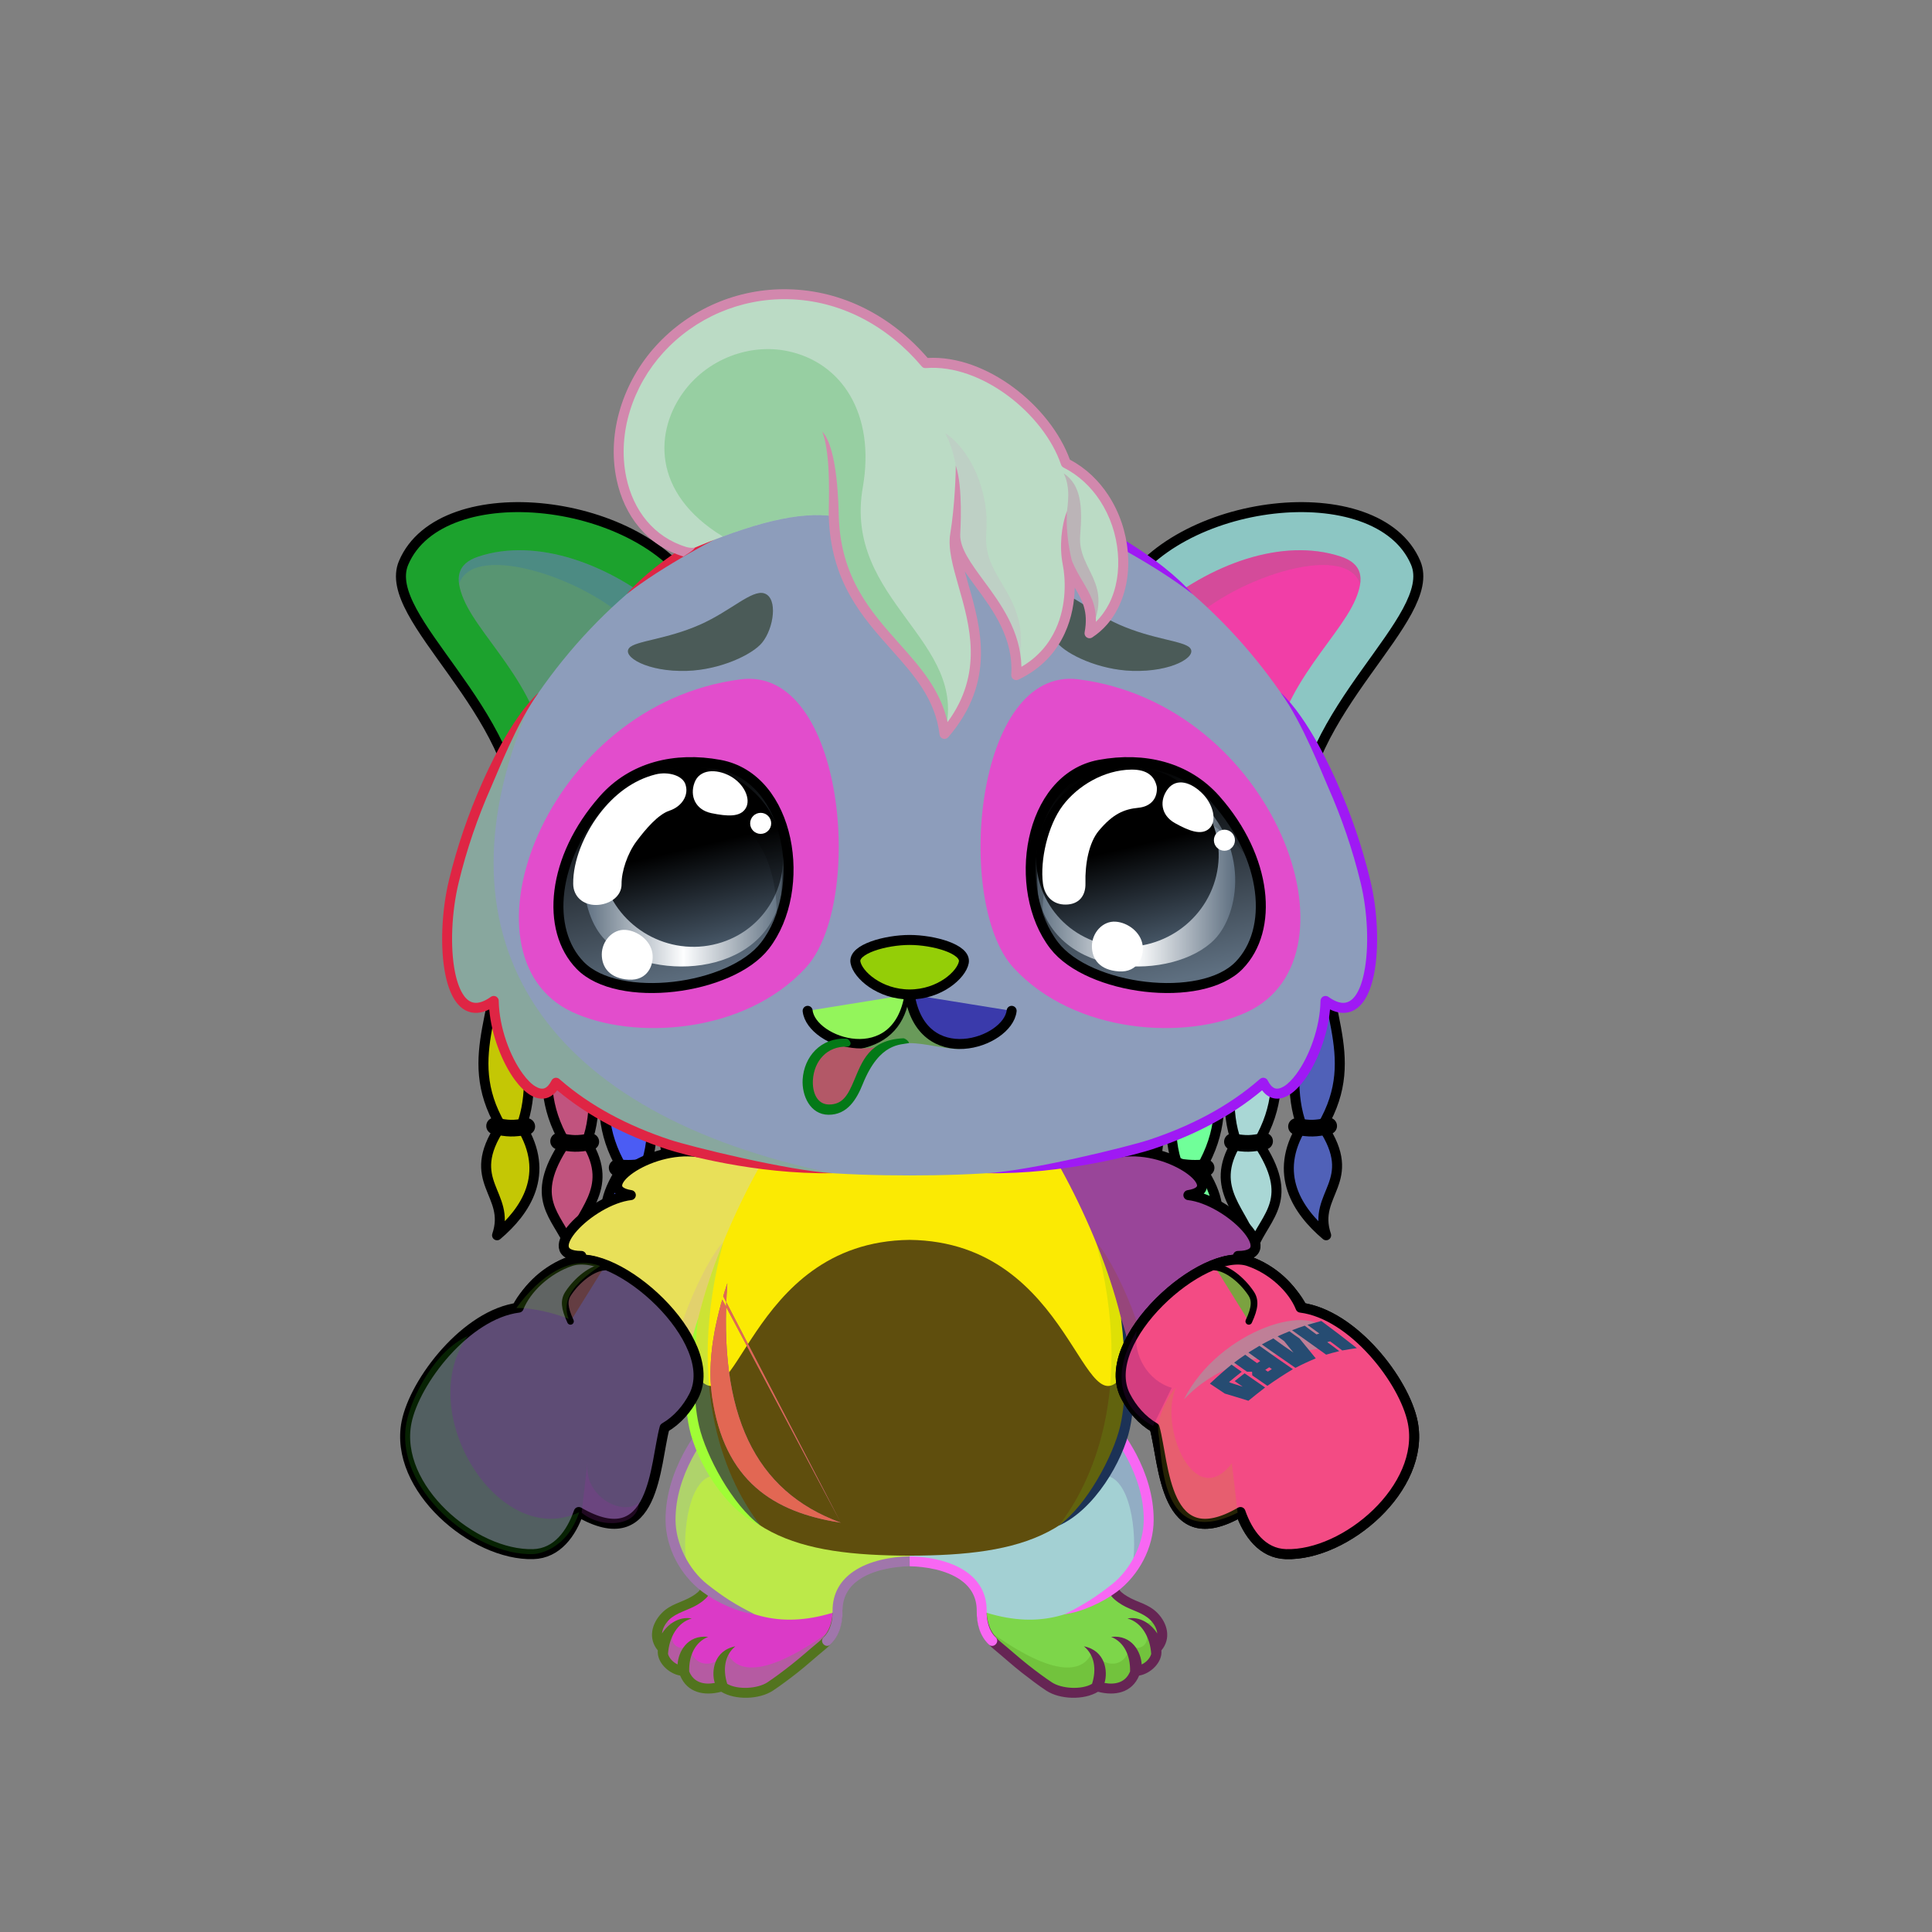 <svg xmlns="http://www.w3.org/2000/svg" xmlns:xlink="http://www.w3.org/1999/xlink" style="shape-rendering:geometricPrecision; text-rendering:geometricPrecision; image-rendering:optimizeQuality; fill-rule:evenodd; clip-rule:evenodd" version="1.1" viewBox="0 0 29000 29000" xml:space="preserve"><rect x="0" y="0" width="29000" height="29000" fill="#808080" stroke="none"/><defs><style type="text/css">.HairBack-Bear1fil423 {fill:url(#HairBack-Bear1id10)}
.HairBack-Bear1str0 {stroke:black;stroke-width:150;stroke-linecap:round;stroke-linejoin:round}
.HairBack-Bear1fil424 {fill:url(#HairBack-Bear1id120)}
.HairBack-Bear1fil425 {fill:url(#HairBack-Bear1id26)}
.HairBack-Bear1fil426 {fill:url(#HairBack-Bear1id560)}
.HairBack-Bear1fil22 {fill:none}
.HairBack-Bear1str8 {stroke:black;stroke-width:250;stroke-linecap:round;stroke-linejoin:round}
.HairBack-Bear1fil427 {fill:url(#HairBack-Bear1id1)}
.HairBack-Bear1fil428 {fill:url(#HairBack-Bear1id119)}
.HairBack-Bear1fil429 {fill:url(#HairBack-Bear1id24)}
.HairBack-Bear1fil430 {fill:url(#HairBack-Bear1id543)}
.Tail-Bear0fil22 {fill:none}
.RightFoot-Bear0fil35 {fill:#ffffff}
.RightFoot-Bear0fil14 {fill:black;fill-opacity:0.2}
.RightFoot-Bear0fil32 {fill:black;fill-rule:nonzero}
.RightLeg-Bear0fil437 {fill:url(#RightLeg-Bear0id151)}
.RightLeg-Bear0fil14 {fill:black;fill-opacity:0.2}
.RightLeg-Bear0fil32 {fill:black;fill-rule:nonzero}
.LeftFoot-Bear0fil35 {fill:#ffffff}
.LeftFoot-Bear0fil14 {fill:black;fill-opacity:0.2}
.LeftFoot-Bear0fil32 {fill:black;fill-rule:nonzero}
.LeftLeg-Bear0fil447 {fill:url(#LeftLeg-Bear0id520)}
.LeftLeg-Bear0fil14 {fill:black;fill-opacity:0.2}
.LeftLeg-Bear0fil32 {fill:black;fill-rule:nonzero}
.RightHand-Bear5fil14 {fill:black;fill-opacity:0.2}
.RightHand-Bear5fil456 {fill:url(#RightHand-Bear5id75)}
.RightHand-Bear5str10 {stroke:#2B2A29;stroke-width:20}
.RightHand-Bear5fil22 {fill:none}
.RightHand-Bear5str0 {stroke:black;stroke-width:150;stroke-linecap:round;stroke-linejoin:round}
.RightPaw-Bear0fil457 {fill:#e6f0ee}
.RightPaw-Bear0fil32 {fill:black;fill-rule:nonzero}
.RightPaw-Bear0fil458 {fill:#A16A6A}
.LeftHand-Bear5fil469 {fill:url(#LeftHand-Bear5id76)}
.LeftHand-Bear5fil14 {fill:black;fill-opacity:0.2}
.LeftHand-Bear5fil22 {fill:none}
.LeftHand-Bear5str0 {stroke:black;stroke-width:150;stroke-linecap:round;stroke-linejoin:round}
.LeftPaw-Bear0fil457 {fill:#e6f0ee}
.LeftPaw-Bear0fil32 {fill:black;fill-rule:nonzero}
.LeftPaw-Bear0fil458 {fill:#A16A6A}
.Body-Bear2fil478 {fill:url(#Body-Bear2id266)}
.Body-Bear2fil479 {fill:url(#Body-Bear2id516)}
.Body-Bear2fil14 {fill:black;fill-opacity:0.2}
.Body-Bear2fil32 {fill:black;fill-rule:nonzero}
.Body-Bear2fil22 {fill:none}
.Ears-Bear6fil504 {fill:url(#Ears-Bear6id487)}
.Ears-Bear6fil14 {fill:black;fill-opacity:0.2}
.Ears-Bear6fil506 {fill:url(#Ears-Bear6id144)}
.Ears-Bear6fil503 {fill:url(#Ears-Bear6id522)}
.Ears-Bear6str4 {stroke:black;stroke-width:150}
.Ears-Bear6fil505 {fill:url(#Ears-Bear6id533)}
.Head-Bear1fil513 {fill:url(#Head-Bear1id272)}
.Head-Bear1fil14 {fill:black;fill-opacity:0.2}
.Head-Bear1fil32 {fill:black;fill-rule:nonzero}
.Head-Bear1fil514 {fill:url(#Head-Bear1id269)}
.Mouth-Bear7fil100 {fill:black}
.Mouth-Bear7fil151 {fill:#FF9999}
.Mouth-Bear7fil32 {fill:black;fill-rule:nonzero}
.Mouth-Bear7fil22 {fill:none}
.Mouth-Bear7str0 {stroke:black;stroke-width:150;stroke-linecap:round;stroke-linejoin:round}
.Eyes-Bear9fil575 {fill:url(#Eyes-Bear9id808)}
.Eyes-Bear9fil576 {fill:url(#Eyes-Bear9id457)}
.Eyes-Bear9fil577 {fill:url(#Eyes-Bear9id744)}
.Eyes-Bear9fil155 {fill:#5e726e}
.Eyes-Bear9fil14 {fill:black;fill-opacity:0.2}
.Eyes-Bear9fil152 {fill:white}
.Eyes-Bear9fil204 {fill:white;fill-rule:nonzero}
.Eyes-Bear9fil578 {fill:url(#Eyes-Bear9id948)}
.Eyes-Bear9fil579 {fill:url(#Eyes-Bear9id330)}
.Eyes-Bear9fil580 {fill:url(#Eyes-Bear9id757)}
.Eyes-Bear9fil22 {fill:none}
.Eyes-Bear9str4 {stroke:black;stroke-width:150}
.Moustache-Bear0fil22 {fill:none}
.Nose-Bear0fil598 {fill:url(#Nose-Bear0id451)}
.Nose-Bear0str0 {stroke:black;stroke-width:150;stroke-linecap:round;stroke-linejoin:round}
.Hair-Bear3fil601 {fill:url(#Hair-Bear3id869)}
.Hair-Bear3fil14 {fill:black;fill-opacity:0.2}
.Hair-Bear3fil32 {fill:black;fill-rule:nonzero}
.BraceletBoxer-Bigfil1 {fill:black;fill-opacity:0.2}
.BraceletBoxer-Bigfil3 {fill:black}
.BraceletBoxer-Bigfil5 {fill:#FFCC99;fill-opacity:0.302}
.BraceletBoxer-Bigfil6 {fill:white;fill-rule:nonzero}
.BraceletBoxer-Bigfil11 {fill:url(#BraceletBoxer-Bigid3)}
.BraceletBoxer-Bigfil9 {fill:url(#BraceletBoxer-Bigid2)}
.BraceletBoxer-Bigstr0 {stroke:black;stroke-width:150;stroke-linecap:round;stroke-linejoin:round}
.BraceletBoxer-Bigfil10 {fill:url(#BraceletBoxer-Bigid6)}
.BraceletBoxer-Bigstr1 {stroke:black;stroke-width:100;stroke-linecap:round;stroke-linejoin:round}
.BraceletBoxer-Bigfil4 {fill:none}
.BraceletBoxer-Bigfil12 {fill:url(#BraceletBoxer-Bigid10)}
</style><linearGradient gradientUnits="userSpaceOnUse" id="HairBack-Bear1id10" x1="7680.55" x2="7680.55" xlink:href="#HairBack-Bear1id1" y1="18541.7" y2="13821.1">
  </linearGradient><linearGradient gradientUnits="userSpaceOnUse" id="HairBack-Bear1id120" x1="8614.74" x2="8614.74" xlink:href="#HairBack-Bear1id1" y1="18706.5" y2="14009.2">
  </linearGradient><linearGradient gradientUnits="userSpaceOnUse" id="HairBack-Bear1id26" x1="9473.08" x2="9473.08" xlink:href="#HairBack-Bear1id1" y1="19130.5" y2="14390.8">
  </linearGradient><linearGradient gradientUnits="userSpaceOnUse" id="HairBack-Bear1id560" x1="10380.3" x2="10380.3" xlink:href="#HairBack-Bear1id1" y1="19562.9" y2="14823.2">
  </linearGradient><linearGradient gradientUnits="userSpaceOnUse" id="HairBack-Bear1id119" x1="18752.7" x2="18752.7" xlink:href="#HairBack-Bear1id1" y1="18706.5" y2="14009.2">
  </linearGradient><linearGradient gradientUnits="userSpaceOnUse" id="HairBack-Bear1id24" x1="17894.3" x2="17894.3" xlink:href="#HairBack-Bear1id1" y1="19130.5" y2="14390.8">
  </linearGradient><linearGradient gradientUnits="userSpaceOnUse" id="HairBack-Bear1id543" x1="16987.1" x2="16987.1" xlink:href="#HairBack-Bear1id1" y1="19562.9" y2="14823.2">
  </linearGradient><linearGradient gradientUnits="objectBoundingBox" id="RightLeg-Bear0id151" x1="50%" x2="50%" xlink:href="#RightLeg-Bear0id150" y1="100%" y2="0%">
  </linearGradient><linearGradient gradientUnits="objectBoundingBox" id="LeftLeg-Bear0id520" x1="50%" x2="50%" xlink:href="#LeftLeg-Bear0id150" y1="100%" y2="0%">
  </linearGradient><linearGradient gradientUnits="userSpaceOnUse" id="RightHand-Bear5id75" x1="17042.3" x2="17994.1" y1="17293.3" y2="21110.7">
   <stop offset="0" style="stop-opacity:1; stop-color:#b7c9c6"/>
   <stop offset="0.078" style="stop-opacity:1; stop-color:#b7c9c6"/>
   <stop offset="0.769" style="stop-opacity:1; stop-color:#e6f0ee"/>
   <stop offset="1" style="stop-opacity:1; stop-color:#e6f0ee"/>
  </linearGradient><linearGradient gradientUnits="userSpaceOnUse" id="LeftHand-Bear5id76" x1="10265.3" x2="9313.56" xlink:href="#LeftHand-Bear5id75" y1="17293.3" y2="21110.7">
  </linearGradient><linearGradient gradientUnits="userSpaceOnUse" id="Body-Bear2id266" x1="13653.8" x2="13653.8" y1="17442" y2="23250.9">
   <stop offset="0" style="stop-opacity:1; stop-color:#b7c9c6"/>
   <stop offset="0.059" style="stop-opacity:1; stop-color:#b7c9c6"/>
   <stop offset="0.529" style="stop-opacity:1; stop-color:#e6f0ee"/>
   <stop offset="1" style="stop-opacity:1; stop-color:#ffffff"/>
  </linearGradient><linearGradient gradientUnits="userSpaceOnUse" id="Body-Bear2id516" x1="13653.8" x2="13653.8" xlink:href="#Body-Bear2id310" y1="18611" y2="23350.9">
  </linearGradient><linearGradient gradientUnits="userSpaceOnUse" id="Ears-Bear6id487" x1="7405.67" x2="9471.35" xlink:href="#Ears-Bear6id67" y1="8671.22" y2="11272.4">
  </linearGradient><linearGradient gradientUnits="userSpaceOnUse" id="Ears-Bear6id144" x1="19902" x2="17836.3" xlink:href="#Ears-Bear6id67" y1="8671.22" y2="11272.4">
  </linearGradient><linearGradient gradientUnits="userSpaceOnUse" id="Ears-Bear6id522" x1="6765.99" x2="9729.21" xlink:href="#Ears-Bear6id18" y1="8273.95" y2="11805.4">
  </linearGradient><linearGradient gradientUnits="userSpaceOnUse" id="Ears-Bear6id533" x1="20541.7" x2="17578.5" xlink:href="#Ears-Bear6id18" y1="8273.95" y2="11805.4">
  </linearGradient><linearGradient gradientUnits="userSpaceOnUse" id="Head-Bear1id272" x1="13653.8" x2="13653.8" y1="17643.8" y2="7273.2">
   <stop offset="0" style="stop-opacity:1; stop-color:#d8ebe5"/>
   <stop offset="0.58" style="stop-opacity:1; stop-color:#f1f8f6"/>
   <stop offset="1" style="stop-opacity:1; stop-color:#f1f8f6"/>
  </linearGradient><linearGradient gradientUnits="userSpaceOnUse" id="Head-Bear1id269" x1="13653.8" x2="13653.8" xlink:href="#Head-Bear1id74" y1="15431.8" y2="10188.8">
  </linearGradient><linearGradient gradientUnits="userSpaceOnUse" id="Eyes-Bear9id808" x1="10482.9" x2="9735.38" xlink:href="#Eyes-Bear9id27" y1="14728" y2="11542.1">
  </linearGradient><linearGradient gradientUnits="userSpaceOnUse" id="Eyes-Bear9id457" x1="8766.95" x2="11738.5" xlink:href="#Eyes-Bear9id57" y1="13043.6" y2="13043.6">
  </linearGradient><linearGradient gradientUnits="userSpaceOnUse" id="Eyes-Bear9id744" x1="10069.4" x2="10699.2" xlink:href="#Eyes-Bear9id384" y1="11528.1" y2="14193.6">
  </linearGradient><linearGradient gradientUnits="userSpaceOnUse" id="Eyes-Bear9id948" x1="17572.3" x2="16824.7" xlink:href="#Eyes-Bear9id27" y1="14728" y2="11542.1">
  </linearGradient><linearGradient gradientUnits="userSpaceOnUse" id="Eyes-Bear9id330" x1="15569.2" x2="18540.7" xlink:href="#Eyes-Bear9id57" y1="13043.6" y2="13043.6">
  </linearGradient><linearGradient gradientUnits="userSpaceOnUse" id="Eyes-Bear9id757" x1="16608.5" x2="17238.2" xlink:href="#Eyes-Bear9id384" y1="11528.1" y2="14193.6">
  </linearGradient><linearGradient gradientUnits="userSpaceOnUse" id="Nose-Bear0id451" x1="13653.8" x2="13653.8" y1="14108.6" y2="14926.9">
   <stop offset="0" style="stop-opacity:1; stop-color:#FFCCCC"/>
   <stop offset="1" style="stop-opacity:1; stop-color:#453F2C"/>
  </linearGradient><linearGradient gradientUnits="userSpaceOnUse" id="Hair-Bear3id869" x1="10982.3" x2="15165.8" xlink:href="#Hair-Bear3id49" y1="10117" y2="5314.83">
  </linearGradient><linearGradient gradientUnits="userSpaceOnUse" id="BraceletBoxer-Bigid3" x1="10302.8" x2="6264.19" xlink:href="#BraceletBoxer-Bigid2" y1="20185.3" y2="22049.3">
  </linearGradient><linearGradient gradientUnits="userSpaceOnUse" id="BraceletBoxer-Bigid6" x1="17098.5" x2="19315.7" xlink:href="#BraceletBoxer-Bigid4" y1="20928" y2="19403.7">
  </linearGradient><linearGradient gradientUnits="userSpaceOnUse" id="BraceletBoxer-Bigid10" x1="7991.91" x2="10209.1" xlink:href="#BraceletBoxer-Bigid4" y1="19403.7" y2="20928">
  </linearGradient><linearGradient gradientUnits="userSpaceOnUse" id="HairBack-Bear1id1" x1="19686.9" x2="19686.9" y1="18541.7" y2="13821.1">
   <stop offset="0" style="stop-opacity:1; stop-color:#c67f4d"/>
   <stop offset="0.18" style="stop-opacity:1; stop-color:#c67f4d"/>
   <stop offset="1" style="stop-opacity:1; stop-color:#ad6632"/>
  </linearGradient><linearGradient gradientUnits="userSpaceOnUse" id="RightLeg-Bear0id150" x1="15526.7" x2="15526.7" y1="24311.8" y2="20742.8">
   <stop offset="0" style="stop-opacity:1; stop-color:#ffffff"/>
   <stop offset="0.278" style="stop-opacity:1; stop-color:#ffffff"/>
   <stop offset="1" style="stop-opacity:1; stop-color:#e6f0ee"/>
  </linearGradient><linearGradient gradientUnits="userSpaceOnUse" id="LeftLeg-Bear0id150" x1="15526.7" x2="15526.7" y1="24311.8" y2="20742.8">
   <stop offset="0" style="stop-opacity:1; stop-color:#ffffff"/>
   <stop offset="0.278" style="stop-opacity:1; stop-color:#ffffff"/>
   <stop offset="1" style="stop-opacity:1; stop-color:#e6f0ee"/>
  </linearGradient><linearGradient gradientUnits="userSpaceOnUse" id="LeftHand-Bear5id75" x1="17042.3" x2="17994.1" y1="17293.3" y2="21110.7">
   <stop offset="0" style="stop-opacity:1; stop-color:#b7c9c6"/>
   <stop offset="0.078" style="stop-opacity:1; stop-color:#b7c9c6"/>
   <stop offset="0.769" style="stop-opacity:1; stop-color:#e6f0ee"/>
   <stop offset="1" style="stop-opacity:1; stop-color:#e6f0ee"/>
  </linearGradient><linearGradient gradientUnits="userSpaceOnUse" id="Body-Bear2id310" x1="13653.8" x2="13653.8" y1="17946" y2="23169.7">
   <stop offset="0" style="stop-opacity:1; stop-color:#d8ebe5"/>
   <stop offset="0.478" style="stop-opacity:1; stop-color:#f1f8f6"/>
   <stop offset="1" style="stop-opacity:1; stop-color:#f1f8f6"/>
  </linearGradient><linearGradient gradientUnits="userSpaceOnUse" id="Ears-Bear6id67" x1="19243.1" x2="17345.7" y1="8365.42" y2="10750.8">
   <stop offset="0" style="stop-opacity:1; stop-color:#F2E6E6"/>
   <stop offset="1" style="stop-opacity:1; stop-color:#B58383"/>
  </linearGradient><linearGradient gradientUnits="userSpaceOnUse" id="Ears-Bear6id18" x1="10235.1" x2="10235.1" y1="19681.2" y2="17649.5">
   <stop offset="0" style="stop-opacity:1; stop-color:#8d9997"/>
   <stop offset="1" style="stop-opacity:1; stop-color:#5e726e"/>
  </linearGradient><linearGradient gradientUnits="userSpaceOnUse" id="Head-Bear1id74" x1="15961" x2="18418.2" y1="23174.1" y2="17871.9">
   <stop offset="0" style="stop-opacity:1; stop-color:#b7c9c6"/>
   <stop offset="1" style="stop-opacity:1; stop-color:#e6f0ee"/>
  </linearGradient><linearGradient gradientUnits="userSpaceOnUse" id="Eyes-Bear9id27" x1="16937.6" x2="16937.6" y1="14961.3" y2="11448.6">
   <stop offset="0" style="stop-opacity:1; stop-color:#5e6f80"/>
   <stop offset="1" style="stop-opacity:1; stop-color:black"/>
  </linearGradient><linearGradient gradientUnits="objectBoundingBox" id="Eyes-Bear9id57" x1="100%" x2="0%" y1="50%" y2="50%">
   <stop offset="0" style="stop-opacity:1; stop-color:#5e6f80"/>
   <stop offset="0.502" style="stop-opacity:1; stop-color:#fdfeff"/>
   <stop offset="1" style="stop-opacity:1; stop-color:#5e6f80"/>
  </linearGradient><linearGradient gradientUnits="userSpaceOnUse" id="Eyes-Bear9id384" x1="16417.8" x2="16417.8" y1="11784.3" y2="14068.5">
   <stop offset="0" style="stop-opacity:1; stop-color:black"/>
   <stop offset="0.45" style="stop-opacity:1; stop-color:black"/>
   <stop offset="1" style="stop-opacity:1; stop-color:#465666"/>
  </linearGradient><linearGradient gradientUnits="userSpaceOnUse" id="Hair-Bear3id49" x1="13715.8" x2="13715.8" y1="6802.99" y2="8218.57">
   <stop offset="0" style="stop-opacity:1; stop-color:#ad6632"/>
   <stop offset="1" style="stop-opacity:1; stop-color:#c67f4d"/>
  </linearGradient><linearGradient gradientUnits="userSpaceOnUse" id="BraceletBoxer-Bigid2" x1="20053.3" x2="17995" y1="19164.5" y2="23070.1">
   <stop offset="0" style="stop-opacity:1; stop-color:red"/>
   <stop offset="1" style="stop-opacity:1; stop-color:#990000"/>
  </linearGradient><linearGradient gradientUnits="userSpaceOnUse" id="BraceletBoxer-Bigid4" x1="16783.3" x2="18659.4" y1="20597.1" y2="19307.3">
   <stop offset="0" style="stop-opacity:1; stop-color:#C4C4C4"/>
   <stop offset="0.341" style="stop-opacity:1; stop-color:white"/>
   <stop offset="0.82" style="stop-opacity:1; stop-color:white"/>
   <stop offset="1" style="stop-opacity:1; stop-color:#DBDBDB"/>
  </linearGradient></defs><g id="HairBack-Bear1">
 <animateTransform additive="sum" attributeName="transform" dur="10" repeatCount="indefinite" type="translate" values="0;0 200;0;0 200;0;0 200;0;0 200;0"/>
  <path class="HairBack-Bear1fil423 HairBack-Bear1str0" d="M7485 13841c124,1252 -596,1980 33,3059 -566,847 159,1009 -57,1642 430,-364 803,-920 364,-1635 355,-938 -273,-2065 280,-3085 -213,-5 -408,24 -620,19z" style="fill:#c4c705"/>
  <path class="HairBack-Bear1fil424 HairBack-Bear1str0" d="M8403 14030c125,1252 -549,2044 81,3123 -567,847 -121,1089 72,1554 119,-509 689,-846 249,-1560 355,-939 -335,-2117 218,-3137 -212,-5 -407,25 -620,20z" style="fill:#c1537e"/>
  <path class="HairBack-Bear1fil425 HairBack-Bear1str0" d="M9259 14411c125,1252 -549,2045 81,3124 -566,847 -10,1131 183,1595 118,-508 600,-905 160,-1619 355,-939 -356,-2100 196,-3120 -212,-5 -407,25 -620,20z" style="fill:#4b5cf4"/>
  <path class="HairBack-Bear1fil426 HairBack-Bear1str0" d="M10167 14844c124,1252 -550,2044 80,3123 -566,847 -10,1131 183,1596 118,-508 496,-906 56,-1620 355,-938 -252,-2099 301,-3119 -213,-5 -408,24 -620,20z" style="fill:#0177f3"/>
  <path class="HairBack-Bear1fil22 HairBack-Bear1str8" d="M7424 16901c205,41 277,44 483,8" style="fill:#2ba7b1"/>
  <path class="HairBack-Bear1fil22 HairBack-Bear1str8" d="M8385 17130c206,41 278,44 483,8" style="fill:#279202"/>
  <path class="HairBack-Bear1fil22 HairBack-Bear1str8" d="M9264 17529c164,13 273,12 479,-25" style="fill:#7e7ddd"/>
  <path class="HairBack-Bear1fil427 HairBack-Bear1str0" d="M19883 13841c-125,1252 596,1980 -34,3059 566,847 -159,1009 57,1642 -430,-364 -803,-920 -363,-1635 -355,-938 272,-2065 -280,-3085 212,-5 407,24 620,19z" style="fill:#5061b8"/>
  <path class="HairBack-Bear1fil428 HairBack-Bear1str0" d="M18964 14030c-124,1252 550,2044 -80,3123 566,847 120,1089 -73,1554 -118,-509 -689,-846 -249,-1560 -355,-939 335,-2117 -218,-3137 213,-5 408,25 620,20z" style="fill:#a9d7d5"/>
  <path class="HairBack-Bear1fil429 HairBack-Bear1str0" d="M18108 14411c-125,1252 549,2045 -80,3124 566,847 10,1131 -183,1595 -119,-508 -601,-905 -161,-1619 -355,-939 357,-2100 -196,-3120 212,-5 408,25 620,20z" style="fill:#70ff99"/>
  <path class="HairBack-Bear1fil430 HairBack-Bear1str0" d="M17201 14844c-125,1252 549,2044 -81,3123 567,847 10,1131 -183,1596 -118,-508 -495,-906 -55,-1620 -356,-938 251,-2099 -301,-3119 212,-5 407,24 620,20z" style="fill:#9ec580"/>
  <path class="HairBack-Bear1fil22 HairBack-Bear1str8" d="M19944 16901c-206,41 -278,44 -483,8" style="fill:#7003fd"/>
  <path class="HairBack-Bear1fil22 HairBack-Bear1str8" d="M18982 17130c-205,41 -278,44 -483,8" style="fill:#2e0001"/>
  <path class="HairBack-Bear1fil22 HairBack-Bear1str8" d="M18104 17529c-164,13 -274,12 -479,-25" style="fill:#6b8631"/>
 </g><g id="Tail-Bear0">
  <rect class="Tail-Bear0fil22" height="1129" width="1129" x="13089" y="21055"/>
 </g><g id="RightFoot-Bear0">
  <path class="RightFoot-Bear0fil35" d="M17045 25080c-66,213 -260,328 -578,232 -82,82 -466,170 -720,2 -241,-159 -607,-457 -720,-564 -96,-91 -335,-220 -291,-565 777,87 1299,173 1927,-306 18,146 320,205 479,267 233,89 426,392 211,604 42,135 -122,330 -308,330z" style="fill:#7dd64a"/>
  <path class="RightFoot-Bear0fil14" d="M16490 25327c320,133 480,-45 565,-254 204,-15 307,-138 301,-308 28,-45 52,-79 86,-174 31,-139 -54,-325 -125,-351 31,144 -137,125 -191,129 232,292 -30,451 -178,321 -4,299 -321,400 -555,107 -111,282 -514,451 -1612,-364 1095,1261 1346,941 1709,894z" style="fill:#467c0b"/>
  <path class="RightFoot-Bear0fil32" d="M16963 25089c-68,167 -221,202 -384,173 53,-171 15,-486 -309,-550 160,131 191,345 122,563 -153,91 -454,76 -604,-23 -105,-69 -235,-166 -357,-262 -142,-112 -270,-229 -408,-342 -98,-80 -205,-212 -213,-454 5,-41 -24,-78 -65,-83 -41,-5 -84,23 -83,65 7,344 143,486 266,587 138,114 267,232 411,345 124,97 257,197 366,269 205,135 567,145 776,17 252,66 509,18 618,-243 169,-27 352,-197 334,-378 149,-177 94,-405 -60,-562 -136,-138 -294,-154 -454,-250 -66,-40 -120,-83 -125,-121l-137 73c20,64 119,137 185,176 138,83 316,117 424,227 53,54 98,127 105,203 -87,-137 -253,-261 -447,-225 213,57 340,284 356,532 -17,67 -81,130 -143,158 -9,-180 -141,-449 -459,-414 197,78 290,282 285,519z" style="fill:#662554"/>
 </g><g id="LeftFoot-Bear0">
  <path class="LeftFoot-Bear0fil35" d="M10263 25080c66,213 260,328 578,232 82,82 466,170 720,2 241,-159 607,-457 719,-564 96,-91 336,-220 292,-565 -777,87 -1299,173 -1927,-306 -19,146 -321,205 -479,267 -233,89 -427,392 -211,604 -42,135 121,330 308,330z" style="fill:#db3ac7"/>
  <path class="LeftFoot-Bear0fil14" d="M10817 25327c-320,133 -479,-45 -565,-254 -203,-15 -307,-138 -301,-308 -27,-45 -52,-79 -85,-174 -32,-139 54,-325 124,-351 -30,144 137,125 192,129 -233,292 29,451 178,321 4,299 321,400 554,107 112,282 515,451 1613,-364 -1095,1261 -1346,941 -1710,894z" style="fill:#1ee513"/>
  <path class="LeftFoot-Bear0fil32" d="M10345 25089c68,167 220,202 384,173 -54,-171 -16,-486 309,-550 -160,131 -191,345 -122,563 153,91 454,76 604,-23 104,-69 234,-166 356,-262 143,-112 271,-229 409,-342 97,-80 205,-212 213,-454 -5,-41 24,-78 65,-83 41,-5 84,23 83,65 -7,344 -143,486 -266,587 -139,114 -268,232 -411,345 -124,97 -258,197 -367,269 -205,135 -567,145 -776,17 -251,66 -509,18 -617,-243 -169,-27 -352,-197 -335,-378 -149,-177 -93,-405 61,-562 136,-138 294,-154 454,-250 66,-40 120,-83 125,-121l137 73c-20,64 -120,137 -185,176 -139,83 -316,117 -425,227 -53,54 -97,127 -104,203 86,-137 252,-261 447,-225 -213,57 -341,284 -357,532 18,67 82,130 144,158 8,-180 141,-449 459,-414 -197,78 -291,282 -285,519z" style="fill:#52741e"/>
 </g><g id="RightLeg-Bear0">
  <path class="RightLeg-Bear0fil437" d="M13654 20747c651,0 2263,-52 2620,230 303,239 971,977 969,1838 -2,444 -257,819 -524,1020 -578,425 -1151,626 -1983,350 7,-583 -643,-742 -1082,-749l0 -2689z" style="fill:#a3d0d3"/>
  <path class="RightLeg-Bear0fil14" d="M16988 23561c110,-131 245,-442 245,-600 2,-776 -323,-1481 -652,-1782 -248,370 -56,940 55,979 367,105 445,994 352,1403z" style="fill:#502689"/>
  <path class="RightLeg-Bear0fil32" d="M16690 23782c-238,187 -417,303 -711,449 260,-35 573,-178 785,-337 332,-249 552,-662 553,-1079 1,-360 -110,-698 -263,-990 -227,-429 -547,-760 -734,-907 -32,-26 -79,-20 -105,12 -25,33 -20,80 13,105 175,139 478,451 693,860 144,273 248,587 247,920 -1,358 -198,746 -478,967zm-1745 794c71,68 -33,176 -104,108 -135,-130 -182,-317 -180,-500 3,-218 -99,-369 -246,-471 -213,-147 -519,-198 -761,-203l0 -149 1 0c265,5 604,62 845,229 186,129 314,320 310,596 -1,139 31,290 135,390z" style="fill:#f867f3"/>
 </g><g id="LeftLeg-Bear0">
  <path class="LeftLeg-Bear0fil447" d="M13654 20747c-651,0 -2264,-52 -2620,230 -303,239 -971,977 -969,1838 1,444 256,819 524,1020 578,425 1150,626 1983,350 -7,-583 642,-742 1082,-749l0 -2689z" style="fill:#bce949"/>
  <path class="LeftLeg-Bear0fil14" d="M10320 23561c-110,-131 -245,-442 -245,-600 -3,-776 323,-1481 652,-1782 248,370 56,940 -56,979 -366,105 -444,994 -351,1403z" style="fill:#8180f9"/>
  <path class="LeftLeg-Bear0fil32" d="M10618 23782c238,187 417,303 711,449 -260,-35 -573,-178 -785,-337 -332,-249 -552,-662 -554,-1079 -1,-360 110,-698 264,-990 226,-429 547,-760 734,-907 32,-26 79,-20 104,12 26,33 20,80 -12,105 -175,139 -478,451 -694,860 -143,273 -247,587 -246,920 1,358 198,746 478,967zm1745 794c-71,68 32,176 103,108 135,-130 183,-317 181,-500 -3,-218 98,-369 246,-471 212,-147 519,-198 761,-203l0 -149 -1 0c-265,5 -604,62 -845,229 -186,129 -314,320 -311,596 2,139 -31,290 -134,390z" style="fill:#a076ab"/>
 </g><g id="RightHand-Bear5">
 <animateTransform additive="sum" attributeName="transform" dur="10" repeatCount="indefinite" type="translate" values="0;0 200;0;0 200;0;0 200;0;0 200;0"/>
  <path class="RightHand-Bear5fil456 RightHand-Bear5str10" d="M16111 17210c248,-30 492,3 728,83 741,-100 1607,552 999,646 614,70 1439,914 744,913 643,278 1142,1146 566,1047 46,117 84,228 114,332 160,558 -1806,1220 -1964,882 -68,-147 -295,-477 -571,-705 -149,-820 -321,-1468 -1092,-3106 169,-47 290,-69 476,-92z" style="fill:#bc18cc"/>
  <path class="RightHand-Bear5fil22 RightHand-Bear5str0" d="M16111 17210c248,-30 492,3 728,83 741,-100 1607,552 999,646 614,70 1439,914 744,913 643,278 1142,1146 566,1047 46,117 84,228 114,332 160,558 -1806,1220 -1964,882 -68,-147 -295,-477 -571,-705 -149,-820 -321,-1468 -1092,-3106 169,-47 290,-69 476,-92z" style="fill:#994599"/>
  <path class="RightHand-Bear5fil14" d="M17217 20971c-131,-206 -302,-406 -490,-563 -50,-606 -203,-1164 -276,-1762 236,212 930,1618 766,2325z" style="fill:#944f08"/>
 </g><g id="LeftHand-Bear5">
 <animateTransform additive="sum" attributeName="transform" dur="10" repeatCount="indefinite" type="translate" values="0;0 200;0;0 200;0;0 200;0;0 200;0"/>
  <path class="LeftHand-Bear5fil469" d="M11197 17210c-249,-30 -493,3 -728,83 -742,-100 -1608,552 -1000,646 -613,70 -1439,914 -743,913 -643,278 -1142,1146 -566,1047 -46,117 -84,228 -114,332 -160,558 1806,1220 1963,882 69,-147 296,-477 571,-705 149,-820 322,-1468 1092,-3106 -168,-47 -290,-69 -475,-92z" style="fill:#5d06f1"/>
  <path class="LeftHand-Bear5fil22 LeftHand-Bear5str0" d="M11197 17210c-249,-30 -493,3 -728,83 -742,-100 -1608,552 -1000,646 -613,70 -1439,914 -743,913 -643,278 -1142,1146 -566,1047 -46,117 -84,228 -114,332 -160,558 1806,1220 1963,882 69,-147 296,-477 571,-705 149,-820 322,-1468 1092,-3106 -168,-47 -290,-69 -475,-92z" style="fill:#e8e059"/>
  <path class="LeftHand-Bear5fil14" d="M10090 20971c132,-206 303,-406 490,-563 51,-606 203,-1164 276,-1762 -235,212 -929,1618 -766,2325z" style="fill:#cc98c1"/>
 </g><g id="Body-Bear2">
 <animateTransform additive="sum" attributeName="transform" dur="10" repeatCount="indefinite" type="translate" values="0;0 200;0;0 200;0;0 200;0;0 200;0"/>
  <path class="Body-Bear2fil478" d="M13654 23251c1692,-3 2768,-207 3233,-1826 302,-1052 -330,-2764 -1019,-3983 -551,110 -1409,139 -2214,150 -806,-11 -1663,-40 -2215,-150 -688,1219 -1321,2931 -1018,3983 465,1619 1541,1823 3233,1826z" style="fill:#fbea03"/>
  <path class="Body-Bear2fil479" d="M10345 20913c6,183 31,355 76,512 465,1619 1541,1923 3233,1926 1692,-3 2768,-307 3233,-1926 45,-157 69,-329 76,-512 -25,-106 -51,-212 -78,-316 -634,1002 -759,-1957 -3231,-1986 -2472,29 -2598,2988 -3231,1986 -27,104 -54,210 -78,316z" style="fill:#5f4e0d"/>
  <path class="Body-Bear2fil14" d="M11416 22901c-455,-288 -787,-750 -995,-1476 -211,-735 34,-1792 435,-2779 -591,2230 70,3628 560,4255z" style="fill:#17cafb"/>
  <path class="Body-Bear2fil32" d="M11416 22901c-539,-241 -960,-968 -1067,-1455 -108,-487 -59,-1102 131,-1659 -71,577 -87,1191 13,1618 104,444 495,1184 923,1496z" style="fill:#a0fd35"/>
  <path class="Body-Bear2fil22" d="M12621 22856c-1016,-156 -1749,-629 -1932,-1889 -2,-17 -5,-34 -7,-51l0 -4c-2,-16 -4,-32 -5,-48l-1 -7c-1,-15 -3,-31 -4,-46l0 -8c-2,-15 -3,-30 -3,-46l-1 -8c-1,-16 -1,-31 -2,-47l0 -6c-1,-17 -1,-34 -1,-51l0 -5c0,-17 0,-34 0,-50l0 -8c0,-15 0,-31 1,-47l0 -9c1,-15 1,-30 2,-46l0 -11c1,-14 2,-29 3,-44l1 -12c1,-15 2,-29 3,-44l1 -13c1,-15 3,-31 4,-46l2 -14c1,-15 3,-30 5,-44l1 -15c2,-14 4,-27 5,-41l3 -18c2,-13 3,-26 5,-39l3 -18c2,-12 4,-25 6,-38 1,-7 2,-14 4,-22 2,-12 4,-25 6,-37l4 -23c2,-11 4,-23 6,-34 2,-9 4,-18 6,-28 2,-10 4,-21 6,-32 2,-9 4,-18 6,-27 2,-11 4,-21 7,-32l6 -27c2,-11 4,-21 7,-31 3,-13 6,-25 9,-37l5 -21c3,-14 6,-27 9,-40l5 -18c4,-14 7,-28 11,-42l4 -15c4,-15 8,-30 12,-46l3 -8c4,-16 9,-33 14,-49l1 -7m15 -50l9 -28c5,-17 10,-34 15,-52l2 -5c6,-17 11,-34 17,-51l1 -6c6,-18 12,-36 18,-54l0 -1c-142,1971 409,3124 1703,3596" style="fill:#856088"/>
  <path class="Body-Bear2fil22" d="M12621 22856c-1016,-156 -1749,-629 -1932,-1889 -2,-17 -5,-34 -7,-51l0 -4c-2,-16 -4,-32 -5,-48l-1 -7c-1,-15 -3,-31 -4,-46l0 -8c-2,-15 -3,-30 -3,-46l-1 -8c-1,-16 -1,-31 -2,-47l0 -6c-1,-17 -1,-34 -1,-51l0 -5c0,-17 0,-34 0,-50l0 -8c0,-15 0,-31 1,-47l0 -9c1,-15 1,-30 2,-46l0 -11c1,-14 2,-29 3,-44l1 -12c1,-15 2,-29 3,-44l1 -13c1,-15 3,-31 4,-46l2 -14c1,-15 3,-30 5,-44l1 -15c2,-14 4,-27 5,-41l3 -18c2,-13 3,-26 5,-39l3 -18c2,-12 4,-25 6,-38 1,-7 2,-14 4,-22 2,-12 4,-25 6,-37l4 -23c2,-11 4,-23 6,-34 2,-9 4,-18 6,-28 2,-10 4,-21 6,-32 2,-9 4,-18 6,-27 2,-11 4,-21 7,-32l6 -27c2,-11 4,-21 7,-31 3,-13 6,-25 9,-37l5 -21c3,-14 6,-27 9,-40l5 -18c4,-14 7,-28 11,-42l4 -15c4,-15 8,-30 12,-46l3 -8c4,-16 9,-33 14,-49l1 -7m15 -50l9 -28c5,-17 10,-34 15,-52l2 -5c6,-17 11,-34 17,-51l1 -6c6,-18 12,-36 18,-54l0 -1c-142,1971 409,3124 1703,3596" style="fill:#e26753"/>
  <path class="Body-Bear2fil14" d="M15892 22901c455,-288 786,-750 995,-1476 211,-735 -34,-1792 -436,-2779 592,2230 -69,3628 -559,4255z" style="fill:#6bbc17"/>
  <path class="Body-Bear2fil32" d="M15892 22901c539,-241 960,-968 1067,-1455 107,-487 59,-1102 -132,-1659 72,577 87,1191 -12,1618 -104,444 -496,1184 -923,1496z" style="fill:#1c3256"/>
 </g><g id="RightPaw-Bear0">
 <animateTransform additive="sum" attributeName="transform" dur="10" repeatCount="indefinite" type="translate" values="0;0 200;0;0 200;0;0 200;0;0 200;0"/>
  <path class="RightPaw-Bear0fil457" d="M19212 20074c101,319 446,1074 -76,1413 -8,341 -321,891 -722,638 -151,80 -387,68 -509,-83 -446,-4 -409,-537 -607,-929 295,-982 1641,-506 1914,-1039z" style="fill:#fae4e2"/>
  <path class="RightPaw-Bear0fil32" d="M19190 20003c89,-30 112,105 135,170 130,372 354,1015 -116,1354 -11,143 -66,311 -153,448 -99,155 -252,294 -446,289 -65,-1 -132,-19 -200,-55 -176,73 -404,47 -540,-94 -338,-20 -419,-297 -509,-605 -35,-123 -73,-250 -129,-363 -19,-37 -94,-221 -57,-240 16,-8 67,4 101,36 47,44 78,115 89,136 63,125 102,260 140,389 60,206 115,395 261,468 -29,-101 -22,-219 84,-284 -76,237 182,489 434,440 -65,-93 -101,-219 -10,-319 -6,164 172,338 339,342 137,3 248,-112 316,-220 55,-87 95,-188 116,-282 -169,50 -397,13 -448,-183 104,74 378,78 488,1 414,-287 232,-827 98,-1209 -22,-63 -77,-193 7,-219z" style="fill:#8eb84c"/>
  <path class="RightPaw-Bear0fil458" d="M18721 21392c-70,15 -168,-109 -207,-290 -38,-180 -13,-339 57,-354 70,-15 188,120 226,300 39,181 -7,329 -76,344z" style="fill:#e5fa68"/>
  <path class="RightPaw-Bear0fil458" d="M18493 21944c-70,15 -168,-109 -207,-289 -38,-181 -13,-340 57,-355 70,-14 188,120 226,301 39,180 -7,328 -76,343z" style="fill:#02873c"/>
  <path class="RightPaw-Bear0fil458" d="M18061 21880c-58,7 -128,-100 -147,-248 -19,-148 13,-275 70,-282 57,-7 143,110 162,258 19,148 -28,265 -85,272z" style="fill:#70393d"/>
  <path class="RightPaw-Bear0fil458" d="M17668 21710c-41,0 -83,-82 -84,-190 -2,-107 31,-195 72,-195 42,-1 94,90 95,197 2,108 -41,187 -83,188z" style="fill:#9fbb2c"/>
  <path class="RightPaw-Bear0fil458" d="M18328 20905c28,402 -757,372 -764,113 -13,-411 729,-626 764,-113z" style="fill:#70237e"/>
 </g><g id="LeftPaw-Bear0">
 <animateTransform additive="sum" attributeName="transform" dur="10" repeatCount="indefinite" type="translate" values="0;0 200;0;0 200;0;0 200;0;0 200;0"/>
  <path class="LeftPaw-Bear0fil457" d="M8095 20074c-101,319 -445,1074 76,1413 8,341 322,891 722,638 152,80 388,68 510,-83 446,-4 408,-537 606,-929 -294,-982 -1641,-506 -1914,-1039z" style="fill:#767902"/>
  <path class="LeftPaw-Bear0fil32" d="M8118 20003c-89,-30 -112,105 -135,170 -130,372 -355,1015 116,1354 11,143 66,311 153,448 98,155 252,294 446,289 65,-1 131,-19 199,-55 176,73 405,47 540,-94 339,-20 419,-297 509,-605 36,-123 73,-250 130,-363 19,-37 93,-221 56,-240 -15,-8 -66,4 -100,36 -47,44 -79,115 -89,136 -63,125 -103,260 -140,389 -60,206 -116,395 -261,468 29,-101 22,-219 -84,-284 76,237 -182,489 -434,440 64,-93 101,-219 9,-319 6,164 -171,338 -338,342 -138,3 -248,-112 -316,-220 -56,-87 -96,-188 -117,-282 170,50 397,13 449,-183 -104,74 -378,78 -489,1 -414,-287 -231,-827 -98,-1209 22,-63 78,-193 -6,-219z" style="fill:#6dc471"/>
  <path class="LeftPaw-Bear0fil458" d="M8587 21392c70,15 168,-109 206,-290 39,-180 14,-339 -56,-354 -70,-15 -188,120 -227,300 -38,181 7,329 77,344z" style="fill:#65532e"/>
  <path class="LeftPaw-Bear0fil458" d="M8815 21944c70,15 168,-109 206,-289 39,-181 14,-340 -56,-355 -70,-14 -188,120 -227,301 -38,180 7,328 77,343z" style="fill:#4c338a"/>
  <path class="LeftPaw-Bear0fil458" d="M9247 21880c57,7 128,-100 147,-248 18,-148 -13,-275 -70,-282 -58,-7 -144,110 -163,258 -18,148 29,265 86,272z" style="fill:#1981cc"/>
  <path class="LeftPaw-Bear0fil458" d="M9640 21710c41,0 83,-82 84,-190 1,-107 -31,-195 -73,-195 -41,-1 -94,90 -95,197 -1,108 42,187 84,188z" style="fill:#7f65b9"/>
  <path class="LeftPaw-Bear0fil458" d="M8979 20905c-27,402 757,372 765,113 12,-411 -729,-626 -765,-113z" style="fill:#8d36fe"/>
 </g><g id="Ears-Bear6">
 <animateTransform additive="sum" attributeName="transform" dur="10" repeatCount="indefinite" type="translate" values="0;0 200;0;0 200;0;0 200;0;0 200;0"/>
  <g>
        <animateTransform additive="sum" attributeName="transform" dur="10" repeatCount="indefinite" type="rotate" values="0;0;0;0;0;0;10;0;0;0;0;0;0;0;0;0;0;0;0;0;0;0;0;0;0;0;0;0;0;0;0;0;0;0;0;0;0;0;0;0;0;0;0;0;0;0;0;0;0;0;0;0;0;0;0;0;0;0;0;0;0;0;0;0;0;0;0;0;0;0;0;0;0;0;0;0;0;0;0;0;0;0"/>
        <g>
          <animateTransform additive="sum" attributeName="transform" dur="10" repeatCount="indefinite" type="translate" values="0;0;0;0;0;0;2000 -2000;0;0;0;0;0;0;0;0;0;0;0;0;0;0;0;0;0;0;0;0;0;0;0;0;0;0;0;0;0;0;0;0;0;0;0;0;0;0;0;0;0;0;0;0;0;0;0;0;0;0;0;0;0;0;0;0;0;0;0;0;0;0;0;0;0;0;0;0;0;0;0;0;0;0;0"/>
          <path class="Ears-Bear6fil503 Ears-Bear6str4" d="M7795 12467c24,-1800 -2089,-3188 -1737,-4018 569,-1344 3635,-988 4419,487 -1272,1036 -2374,2288 -2682,3531z" style="fill:#1ca22d"/>
          <path class="Ears-Bear6fil504" d="M8217 11684c36,-1247 -989,-2051 -1259,-2693 -127,-304 -107,-527 225,-637 873,-289 1969,109 2808,825 -1107,434 -1202,1577 -1774,2505z" style="fill:#589572"/>
          <path class="Ears-Bear6fil14" d="M6891 8767c-27,-190 48,-332 292,-413 873,-289 1969,109 2808,825 -173,68 -322,153 -451,252 -654,-730 -2436,-1326 -2649,-664z" style="fill:#2267cc"/>
        </g>
    </g>
    <g>
        <animateTransform additive="sum" attributeName="transform" dur="10" repeatCount="indefinite" type="rotate" values="0;0;0;0;0;0;-10;0;0;0;0;0;0;0;0;0;0;0;0;0;0;0;0;0;0;0;0;0;0;0;0;0;0;0;0;0;0;0;0;0;0;0;0;0;0;0;0;0;0;0;0;0;0;0;0;0;0;0;0;0;0;0;0;0;0;0;0;0;0;0;0;0;0;0;0;0;0;0;0;0;0;0"/>
        <g>
            <animateTransform additive="sum" attributeName="transform" dur="10" repeatCount="indefinite" type="translate" values="0;0;0;0;0;0;-2500 2500;0;0;0;0;0;0;0;0;0;0;0;0;0;0;0;0;0;0;0;0;0;0;0;0;0;0;0;0;0;0;0;0;0;0;0;0;0;0;0;0;0;0;0;0;0;0;0;0;0;0;0;0;0;0;0;0;0;0;0;0;0;0;0;0;0;0;0;0;0;0;0;0;0;0;0"/>
            <path class="Ears-Bear6fil505 Ears-Bear6str4" d="M19513 12467c-24,-1800 2088,-3188 1737,-4018 -569,-1344 -3636,-988 -4419,487 1271,1036 2374,2288 2682,3531z" style="fill:#8cc6c3"/>
            <path class="Ears-Bear6fil506" d="M19091 11684c-36,-1247 988,-2051 1258,-2693 128,-304 107,-527 -224,-637 -874,-289 -1969,109 -2809,825 1108,434 1203,1577 1775,2505z" style="fill:#f13ea7"/>
            <path class="Ears-Bear6fil14" d="M20416 8767c28,-190 -48,-332 -291,-413 -874,-289 -1969,109 -2809,825 174,68 322,153 452,252 654,-730 2435,-1326 2648,-664z" style="fill:#607e65"/>
        </g>
    </g>
 </g><g id="BraceletBoxer-Big">
 <animateTransform additive="sum" attributeName="transform" dur="10" repeatCount="indefinite" type="translate" values="0;0 200;0;0 200;0;0 200;0;0 200;0"/>
  <g id="_1891327706832">
   <path class="BraceletBoxer-Bigfil9 BraceletBoxer-Bigstr0" d="M18742 18931c-683,-229 -2274,1190 -1849,2022 99,194 250,367 438,477 149,543 138,1932 1289,1266 111,318 324,621 682,632 900,27 2098,-997 1904,-1978 -123,-619 -896,-1623 -1684,-1722 -114,-286 -422,-577 -780,-697z" style="fill:#ca2bf6"/>
   <path class="BraceletBoxer-Bigfil1" d="M18513 22040c141,1217 743,1287 789,1288 900,27 2148,-1069 1789,-2042 -133,894 -1766,1636 -2578,754z" style="fill:#8d39c8"/>
   <path class="BraceletBoxer-Bigfil10 BraceletBoxer-Bigstr1" d="M18748 18907c-683,-229 -2280,1214 -1855,2046 99,194 287,386 476,496 13,-769 1431,-1953 2223,-1778 -113,-286 -486,-644 -844,-764z" style="fill:#cc9b5f"/>
   <path class="BraceletBoxer-Bigfil3" d="M18732 22721c-38,-146 -164,-571 -248,-790 5,226 84,733 -211,829 99,6 359,-45 459,-39z" style="fill:#ff2933"/>
   <path class="BraceletBoxer-Bigfil4 BraceletBoxer-Bigstr0" d="M18742 18931c-683,-229 -2274,1190 -1849,2022 99,194 250,367 438,477 149,543 138,1932 1289,1266 111,318 324,621 682,632 900,27 2098,-997 1904,-1978 -123,-619 -896,-1623 -1684,-1722 -114,-286 -422,-577 -780,-697z" style="fill:#f34b84"/>
   <path class="BraceletBoxer-Bigfil1" d="M18490 21963c-560,743 -1108,-569 -834,-1139 -101,97 -307,452 -267,693 61,361 13,1771 1188,1189 -27,-248 -59,-495 -87,-743z" style="fill:#baad1d"/>
   <path class="BraceletBoxer-Bigfil4 BraceletBoxer-Bigstr1" d="M18745 19834c95,-206 102,-318 32,-422 -135,-201 -354,-378 -539,-393" style="fill:#7ba240"/>
   <path class="BraceletBoxer-Bigfil5" d="M17771 21006c522,-1043 2002,-1515 2176,-949 128,414 -1248,-32 -2176,949z" style="fill:#47f8c4"/>
   <path class="BraceletBoxer-Bigfil1" d="M17063 19977c-63,356 166,751 525,854 -94,191 -187,382 -281,574 -454,-252 -665,-734 -244,-1428z" style="fill:#5d0e6e"/>
   <path class="BraceletBoxer-Bigfil6" d="M20148 20271c-30,-23 -61,-46 -91,-69 -31,-24 -61,-46 -91,-68 -15,4 -30,8 -44,12 30,22 61,44 91,66 30,22 60,45 90,69 -66,15 -132,34 -197,53 -86,-62 -172,-123 -257,-184 -86,-60 -171,-122 -255,-183 62,-24 126,-46 190,-68 29,22 58,44 88,66 30,22 60,43 89,65 15,-5 29,-9 43,-13 -30,-22 -60,-44 -89,-65 -30,-22 -60,-43 -89,-66 68,-20 138,-39 207,-58 87,66 176,132 264,198 90,69 180,139 270,210 -74,10 -147,21 -219,35zm-398 119c-104,43 -206,90 -305,142 -84,-58 -167,-115 -251,-174 -85,-58 -169,-117 -253,-178 57,-31 114,-61 172,-90 50,37 100,73 150,108 51,36 102,72 153,106 -24,-28 -47,-57 -70,-86 -24,-29 -47,-58 -70,-87 -33,-24 -66,-48 -99,-72 59,-26 118,-52 178,-76 25,18 50,37 75,55 26,18 51,36 76,53 41,50 82,100 123,150 40,49 81,99 121,149zm-726 412c-38,-26 -76,-52 -113,-78 -38,-27 -76,-53 -114,-79 -1,-18 -2,-36 -3,-55 -25,0 -50,0 -76,0 -32,-23 -65,-45 -97,-68 -32,-23 -64,-45 -96,-68 54,-41 110,-81 166,-119 29,21 59,42 88,63 30,21 60,42 90,63 16,-11 32,-21 48,-32 -30,-21 -59,-42 -89,-63 -29,-21 -59,-42 -89,-64 55,-34 110,-68 166,-101 84,60 168,120 252,178 84,58 168,116 250,173 -130,78 -258,161 -383,250zm28 -279c-20,13 -40,26 -60,39 13,9 26,18 39,27 20,-13 40,-26 60,-39 -13,-9 -26,-18 -39,-27zm-603 221c6,4 12,8 18,11 31,10 62,20 93,30 31,10 62,20 94,30 -40,-28 -81,-56 -121,-84 49,-40 99,-78 149,-117 51,36 103,72 154,107 51,36 103,71 154,106 -85,65 -168,131 -251,199 -60,-19 -119,-37 -178,-55 -59,-18 -118,-36 -177,-53 -37,-25 -75,-50 -112,-75 -37,-25 -74,-49 -111,-74 106,-100 214,-196 325,-286 25,19 51,37 76,55 26,18 52,36 77,53 -64,50 -127,101 -190,153z" style="fill:#264c72"/>
  </g>
  <g id="_1891266184496">
   <path class="BraceletBoxer-Bigfil11" d="M8566 18931c683,-229 2273,1190 1849,2022 -99,194 -250,367 -439,477 -148,543 -138,1932 -1289,1266 -110,318 -323,621 -682,632 -899,27 -2097,-997 -1903,-1978 123,-619 896,-1623 1684,-1722 113,-286 422,-577 780,-697z" style="fill:#42b75b"/>
   <path class="BraceletBoxer-Bigfil5" d="M8005 19957c1159,128 2115,1353 1645,1712 -345,264 -403,-1182 -1645,-1712z" style="fill:#82c196"/>
   <path class="BraceletBoxer-Bigfil12 BraceletBoxer-Bigstr1" d="M8560 18907c683,-229 2279,1214 1855,2046 -99,194 -288,386 -476,496 -13,-769 -1431,-1953 -2224,-1778 114,-286 487,-644 845,-764z" style="fill:#da0f7e"/>
   <path class="BraceletBoxer-Bigfil6" d="M8738 20997c-113,-75 -226,-147 -341,-216 22,-18 44,-35 67,-52 22,-18 46,-34 69,-51 61,36 122,73 183,111 8,-6 17,-13 25,-19 -60,-38 -121,-75 -182,-111 23,-17 46,-33 69,-50 23,-16 46,-33 69,-49 60,36 119,72 179,110 26,-21 53,-42 80,-63 26,-21 51,-42 76,-64 50,32 99,66 149,99 -70,62 -143,122 -219,180 -75,58 -151,116 -224,175zm-468 -288c-106,-57 -214,-111 -324,-163 77,-58 158,-114 241,-170 83,-55 167,-109 248,-165 59,29 118,58 176,88 -46,35 -94,69 -143,102 -48,33 -97,66 -146,99 44,-16 88,-33 132,-49 44,-17 87,-33 131,-50 30,-23 61,-45 91,-68 57,32 114,64 171,97 -22,17 -45,35 -67,52 -23,18 -46,35 -69,52 -74,29 -148,58 -223,87 -74,29 -147,58 -218,88zm-230 -527c-17,11 -34,21 -51,32 76,32 152,65 226,99 -53,35 -107,70 -159,105 -52,35 -103,71 -151,108 -142,-61 -288,-118 -437,-172 23,-17 47,-34 71,-51 24,-17 49,-33 74,-50 78,29 154,58 230,88 13,-9 26,-17 40,-26 -76,-30 -152,-59 -229,-87 56,-35 113,-69 170,-104 58,-34 115,-68 172,-103 136,54 270,111 401,171 -22,15 -44,31 -66,45 -22,15 -44,30 -67,44 -74,-34 -149,-67 -224,-99zm-459 49c-28,17 -55,35 -82,53 -26,18 -51,37 -76,55 -98,-31 -198,-62 -301,-88 -104,-27 -212,-50 -321,-73 60,-11 122,-22 184,-33 62,-12 124,-22 186,-32 31,7 60,14 90,22 64,-39 130,-77 197,-114 67,-37 135,-74 201,-111 73,21 144,44 214,67 -64,37 -129,74 -193,111 -64,37 -127,75 -189,113 30,10 59,20 90,30z" style="fill:#ac8cc5"/>
   <path class="BraceletBoxer-Bigfil3" d="M8575 22721c38,-146 165,-571 248,-790 -5,226 -83,733 212,829 -100,6 -360,-45 -460,-39z" style="fill:#669cb6"/>
   <path class="BraceletBoxer-Bigfil4 BraceletBoxer-Bigstr0" d="M8566 18931c683,-229 2273,1190 1849,2022 -99,194 -250,367 -439,477 -148,543 -138,1932 -1289,1266 -110,318 -323,621 -682,632 -899,27 -2097,-997 -1903,-1978 123,-619 896,-1623 1684,-1722 113,-286 422,-577 780,-697z" style="fill:#5e4c75"/>
   <path class="BraceletBoxer-Bigfil1" d="M8817 21963c-48,514 536,799 770,594 2,352 -559,398 -856,149 27,-248 59,-495 86,-743z" style="fill:#a029a9"/>
   <path class="BraceletBoxer-Bigfil4 BraceletBoxer-Bigstr1" d="M8563 19834c-95,-206 -102,-318 -32,-422 134,-201 354,-378 539,-393" style="fill:#643d42"/>
   <path class="BraceletBoxer-Bigfil1" d="M9008 19003c-434,-164 -898,135 -1257,631 244,-7 574,78 784,163 -107,-287 65,-523 473,-794z" style="fill:#6dc31b"/>
   <path class="BraceletBoxer-Bigfil1" d="M8694 22699c-191,579 -642,628 -689,629 -899,27 -2097,-997 -1903,-1978 77,-386 430,-1078 918,-1295 -822,1140 466,3218 1674,2644z" style="fill:#25ad0f"/>
  </g>
 </g><g id="Head-Bear1">
 <animateTransform additive="sum" attributeName="transform" dur="10" repeatCount="indefinite" type="translate" values="0;0 200;0;0 200;0;0 200;0;0 200;0"/>
  <path class="Head-Bear1fil513" d="M13654 7273c-3309,0 -6045,2676 -6842,5956 -225,925 -94,2287 599,1795 14,821 658,1783 935,1228 1306,1144 3346,1392 5308,1392 1962,0 4002,-248 5308,-1392 276,555 920,-407 934,-1228 693,492 824,-870 600,-1795 -797,-3280 -3533,-5956 -6842,-5956z" style="fill:#8d9dbb"/>
  <path class="Head-Bear1fil14" d="M7936 10616c-511,790 -897,1677 -1124,2613 -225,925 -94,2287 599,1795 14,821 658,1783 935,1228 1049,919 2573,1260 4149,1358 -4263,-881 -6070,-3424 -4559,-6994z" style="fill:#75ce2b"/>
  <path class="Head-Bear1fil32" d="M12848 7326c-615,115 -1491,466 -1775,598 -285,132 -1125,569 -1666,994 495,-570 1417,-1044 1603,-1130 181,-84 992,-436 1838,-462zm-4763 3069c-325,447 -615,1200 -714,1421 -203,458 -367,937 -486,1431 -106,436 -132,970 -54,1352 30,146 75,268 135,350 51,70 115,109 192,104 59,-4 129,-32 210,-90 34,-23 80,-16 104,18 10,14 15,29 14,45 8,398 169,830 361,1092 63,86 128,153 191,190 51,31 99,42 138,26 36,-15 71,-52 103,-115 18,-37 63,-52 100,-34 8,4 14,9 20,14 469,410 1035,703 1660,910 310,102 1767,462 2436,501 -1158,20 -2267,-288 -2483,-359 -615,-204 -1175,-489 -1648,-885 -39,52 -84,87 -132,107 -87,35 -180,19 -271,-36 -80,-48 -160,-128 -235,-230 -187,-256 -348,-662 -382,-1055 -63,31 -122,47 -177,51 -133,8 -240,-53 -322,-165 -73,-100 -126,-242 -160,-409 -82,-402 -56,-962 54,-1417 122,-502 289,-989 496,-1456 71,-160 424,-962 850,-1361z" style="fill:#df2544"/>
  <path class="Head-Bear1fil32" d="M14460 7326c615,115 1491,466 1774,598 286,132 1126,569 1667,994 -495,-570 -1417,-1044 -1604,-1130 -181,-84 -992,-436 -1837,-462zm4763 3069c325,447 615,1200 713,1421 203,458 367,937 487,1431 106,436 131,970 53,1352 -29,146 -74,268 -134,350 -52,70 -116,109 -192,104 -60,-4 -130,-32 -210,-90 -34,-23 -81,-16 -105,18 -9,14 -14,29 -14,45 -7,398 -168,830 -360,1092 -63,86 -129,153 -191,190 -52,31 -99,42 -138,26 -37,-15 -71,-52 -103,-115 -18,-37 -63,-52 -101,-34 -7,4 -14,9 -19,14 -469,410 -1036,703 -1660,910 -311,102 -1768,462 -2436,501 1157,20 2267,-288 2483,-359 614,-204 1175,-489 1648,-885 39,52 83,87 132,107 87,35 179,19 271,-36 80,-48 160,-128 235,-230 187,-256 347,-662 382,-1055 63,31 121,47 176,51 134,8 240,-53 323,-165 73,-100 126,-242 160,-409 82,-402 56,-962 -55,-1417 -121,-502 -288,-989 -495,-1456 -71,-160 -424,-962 -850,-1361z" style="fill:#9f19f4"/>
  <path class="Head-Bear1fil514" d="M8588 15190c-1795,-839 -401,-4619 2531,-4993 1565,-200 1865,3361 977,4328 -924,1006 -2601,1090 -3508,665zm10132 0c1795,-839 401,-4619 -2532,-4993 -1564,-200 -1864,3361 -976,4328 924,1006 2600,1090 3508,665z" style="fill:#e24dcc"/>
 </g><g id="Mouth-Bear7">
 <animateTransform additive="sum" attributeName="transform" dur="10" repeatCount="indefinite" type="translate" values="0;0 200;0;0 200;0;0 200;0;0 200;0"/>
  <path class="Mouth-Bear7fil22 Mouth-Bear7str0" d="M12123 15173c55,487 1351,918 1531,-247" style="fill:#93f55b"/>
  <path class="Mouth-Bear7fil100" d="M13654 14927c-53,445 -306,729 -748,819 245,0 503,-88 748,-88 244,0 503,88 748,88 -442,-90 -696,-374 -748,-819z" style="fill:#699a5a"/>
  <path class="Mouth-Bear7fil22 Mouth-Bear7str0" d="M15185 15173c-56,487 -1351,918 -1531,-247" style="fill:#3a3aab"/>
  <path class="Mouth-Bear7fil151" d="M13594 15658c-867,41 -567,1003 -1121,998 -555,-5 -384,-993 99,-976 208,65 371,70 564,40 135,-22 291,-81 458,-62z" style="fill:#b35867"/>
  <path class="Mouth-Bear7fil32" d="M13557 15585c27,-2 86,44 87,71 -120,31 -439,-15 -693,614 -93,233 -234,466 -516,463 -275,-3 -401,-289 -387,-528 20,-342 271,-633 657,-614 28,1 63,44 62,72 -1,27 -24,49 -51,48 -303,-11 -497,216 -514,502 -10,179 59,364 240,366 214,2 291,-155 379,-363 119,-278 224,-607 736,-631z" style="fill:#037917"/>
 </g><g id="Eyes-Bear9">
 <animateTransform additive="sum" attributeName="transform" dur="10" repeatCount="indefinite" type="translate" values="0;0 200;0;0 200;0;0 200;0;0 200;0"/>
  <path class="Eyes-Bear9fil575" d="M8709 14491c568,585 2260,369 2775,-299 647,-837 394,-2515 -682,-2712 -668,-123 -1309,30 -1742,521 -777,879 -875,1952 -351,2490z"/>
  <path class="Eyes-Bear9fil576" d="M11724 13438c77,-817 -145,-1688 -1039,-1851 -449,-44 -1023,106 -1358,407 -782,703 -627,1723 -248,2110 608,620 2392,618 2645,-666z"/>
  <path class="Eyes-Bear9fil577" d="M10068 11541c736,-159 1474,303 1649,1032 174,730 -281,1449 -1017,1608 -735,159 -1474,-303 -1648,-1033 -175,-729 280,-1449 1016,-1607z"/>
  <path class="Eyes-Bear9fil155" d="M9445 9726c94,-107 559,-127 1061,-349 461,-203 784,-534 969,-469 205,71 140,524 -36,739 -143,176 -622,407 -1127,423 -596,19 -980,-215 -867,-344z"/>
  <path class="Eyes-Bear9fil14" d="M9445 9726c94,-107 559,-127 1061,-349 461,-203 784,-534 969,-469 205,71 140,524 -36,739 -143,176 -622,407 -1127,423 -596,19 -980,-215 -867,-344z"/>
  <path class="Eyes-Bear9fil22 Eyes-Bear9str4" d="M8709 14491c568,585 2260,369 2775,-299 647,-837 394,-2515 -682,-2712 -668,-123 -1309,30 -1742,521 -777,879 -875,1952 -351,2490z"/>
  <path class="Eyes-Bear9fil14" d="M11652 13939c332,-1060 24,-2239 -842,-2460 -722,-185 -1537,180 -1920,728 -235,337 -420,638 -475,960 429,-933 1484,-1181 2079,-1081 972,163 1212,1080 1158,1853z"/>
  <path class="Eyes-Bear9fil152" d="M9391 13958c179,14 373,156 402,351 26,173 -72,414 -356,396 -283,-19 -404,-182 -404,-379 0,-198 161,-383 358,-368z"/>
  <path class="Eyes-Bear9fil204" d="M9330 13269c3,193 -190,313 -382,315 -193,2 -342,-124 -344,-316 -5,-346 164,-747 390,-1046 225,-297 510,-513 847,-598 187,-47 420,15 453,168 41,148 -57,313 -244,376 -173,57 -358,277 -493,456 -139,184 -229,459 -227,645z"/>
  <path class="Eyes-Bear9fil152" d="M10958 11648c211,114 317,345 237,482 -81,138 -276,125 -516,76 -240,-50 -329,-257 -254,-458 74,-202 322,-213 533,-100z"/>
  <circle class="Eyes-Bear9fil152" cx="11418" cy="12359" r="158"/>
  <path class="Eyes-Bear9fil578" d="M18599 14491c-569,585 -2260,369 -2775,-299 -647,-837 -394,-2515 681,-2712 668,-123 1309,30 1743,521 777,879 874,1952 351,2490z"/>
  <path class="Eyes-Bear9fil579" d="M15583 13438c-76,-817 146,-1688 1039,-1851 450,-44 1023,106 1358,407 783,703 628,1723 248,2110 -607,620 -2392,618 -2645,-666z"/>
  <path class="Eyes-Bear9fil580" d="M17239 11541c-735,-159 -1473,303 -1648,1032 -175,730 280,1449 1016,1608 736,159 1474,-303 1649,-1033 174,-729 -281,-1449 -1017,-1607z"/>
  <path class="Eyes-Bear9fil155" d="M17862 9726c-93,-107 -558,-127 -1060,-349 -461,-203 -784,-534 -969,-469 -205,71 -140,524 35,739 144,176 622,407 1127,423 597,19 981,-215 867,-344z"/>
  <path class="Eyes-Bear9fil14" d="M17862 9726c-93,-107 -558,-127 -1060,-349 -461,-203 -784,-534 -969,-469 -205,71 -140,524 35,739 144,176 622,407 1127,423 597,19 981,-215 867,-344z"/>
  <path class="Eyes-Bear9fil22 Eyes-Bear9str4" d="M18599 14491c-569,585 -2260,369 -2775,-299 -647,-837 -394,-2515 681,-2712 668,-123 1309,30 1743,521 777,879 874,1952 351,2490z"/>
  <path class="Eyes-Bear9fil14" d="M15655 13939c-332,-1060 -23,-2239 843,-2460 722,-185 1536,180 1919,728 236,337 421,638 476,960 -430,-933 -1484,-1181 -2079,-1081 -972,163 -1212,1080 -1159,1853z"/>
  <path class="Eyes-Bear9fil152" d="M16749 13835c179,13 373,155 402,351 25,172 -72,414 -356,395 -284,-18 -405,-181 -405,-379 0,-198 161,-383 359,-367z"/>
  <path class="Eyes-Bear9fil204" d="M16293 13258c5,193 -102,318 -295,320 -192,3 -318,-125 -343,-316 -46,-347 72,-872 298,-1171 224,-297 618,-533 1027,-539 248,-3 352,106 384,259 14,164 -81,295 -277,314 -219,21 -386,96 -594,345 -148,178 -208,497 -200,788z"/>
  <path class="Eyes-Bear9fil152" d="M18052 11915c167,172 216,415 99,522 -118,107 -301,37 -515,-82 -214,-120 -236,-344 -105,-514 132,-170 354,-97 521,74z"/>
  <circle class="Eyes-Bear9fil152" cx="18379" cy="12612" r="158"/>
 </g><g id="Moustache-Bear0">
 <animateTransform additive="sum" attributeName="transform" dur="10" repeatCount="indefinite" type="translate" values="0;0 200;0;0 200;0;0 200;0;0 200;0"/>
  <rect class="Moustache-Bear0fil22" height="832" width="832" x="13238" y="12735"/>
 </g><g id="Nose-Bear0">
 <animateTransform additive="sum" attributeName="transform" dur="10" repeatCount="indefinite" type="translate" values="0;0 200;0;0 200;0;0 200;0;0 200;0"/>
  <path class="Nose-Bear0fil598 Nose-Bear0str0" d="M13654 14109c-356,0 -852,135 -813,337 34,185 361,481 813,481 452,0 778,-296 813,-481 38,-202 -457,-337 -813,-337z" style="fill:#94ce07"/>
 </g><g id="Hair-Bear3">
 <animateTransform additive="sum" attributeName="transform" dur="10" repeatCount="indefinite" type="translate" values="0;0 200;0;0 200;0;0 200;0;0 200;0"/>
  <path class="Hair-Bear3fil601" d="M10282 8283c-1143,-347 -1342,-1986 -382,-3040 1006,-1105 2832,-1168 3992,207 993,-79 1887,855 2106,1501 987,500 1157,2029 356,2554 93,-490 -159,-646 -329,-1048 78,356 82,1273 -771,1677 65,-997 -932,-1561 -916,-2114 -112,656 858,1808 -161,2996 -151,-1249 -1589,-1548 -1662,-3267 -513,-73 -1196,86 -2233,534z" style="fill:#bbdbc5"/>
  <path class="Hair-Bear3fil14" d="M16354 9505c90,-475 -144,-636 -313,-1012 -5,-12 -10,-24 -16,-36 -187,-416 145,-947 -59,-1352 258,171 285,487 248,930 -43,533 525,705 140,1470z" style="fill:#bb1b80"/>
  <path class="Hair-Bear3fil14" d="M15254 10134c55,-842 -647,-1375 -857,-1853 -38,-84 -60,-170 -59,-261 53,-489 94,-1040 -148,-1518 370,244 666,864 614,1500 -63,765 768,936 450,2132z" style="fill:#cba7c4"/>
  <path class="Hair-Bear3fil14" d="M14177 11016c-151,-1249 -1589,-1548 -1662,-3267 -413,-59 -936,32 -1665,304l0 0c-1079,-656 -1025,-1601 -570,-2196 365,-477 979,-701 1536,-588 823,168 1327,949 1135,2045 -299,1707 1618,2300 1226,3702z" style="fill:#09a318"/>
  <path class="Hair-Bear3fil32" d="M10303 8211c40,12 92,16 127,9 -12,39 -130,102 -170,134 -545,-165 -892,-611 -1006,-1162 -148,-712 107,-1468 590,-1999 507,-557 1229,-867 1983,-851 828,16 1564,412 2097,1031 884,-49 1843,723 2135,1526 241,128 434,315 576,532 169,257 268,557 294,855 26,298 -22,595 -148,843 -89,177 -217,328 -386,439 -34,23 -81,13 -104,-22 -11,-18 -14,-39 -10,-58 57,-306 -34,-474 -149,-668 -3,208 -42,453 -150,687 -124,270 -339,525 -696,695 -37,17 -82,1 -100,-36 -5,-12 -7,-24 -7,-37l0 0c36,-550 -273,-970 -538,-1329 -56,-76 -111,-151 -160,-223 17,61 35,124 53,189 186,647 420,1460 -300,2299 -27,31 -74,35 -106,8 -15,-13 -23,-30 -25,-48l0 0c-65,-534 -385,-894 -725,-1275 -439,-493 -908,-1019 -938,-1999 -5,-162 42,-914 -98,-1273 236,248 244,1145 248,1269 28,924 478,1430 900,1904 320,359 624,699 733,1188 540,-734 333,-1453 167,-2032 -87,-305 -164,-573 -126,-799 68,-403 85,-951 82,-1020 113,331 68,993 67,1035 -6,206 160,432 349,689 259,351 558,758 570,1297 256,-149 417,-352 514,-564 170,-369 147,-767 106,-972 -52,-263 -22,-584 65,-803 -28,338 61,720 77,758 48,114 104,210 157,299 111,188 206,350 198,607 81,-79 147,-171 199,-272 112,-223 155,-491 131,-763 -23,-274 -114,-550 -269,-786 -134,-204 -316,-378 -544,-494 -18,-8 -32,-24 -39,-44 -258,-761 -1195,-1516 -2029,-1450 -26,0 -43,-2 -63,-26 -507,-601 -1213,-992 -2010,-1008 -712,-14 -1392,278 -1870,803 -452,496 -693,1203 -555,1868 103,496 412,900 903,1049z" style="fill:#d288ad"/>
 </g></svg>